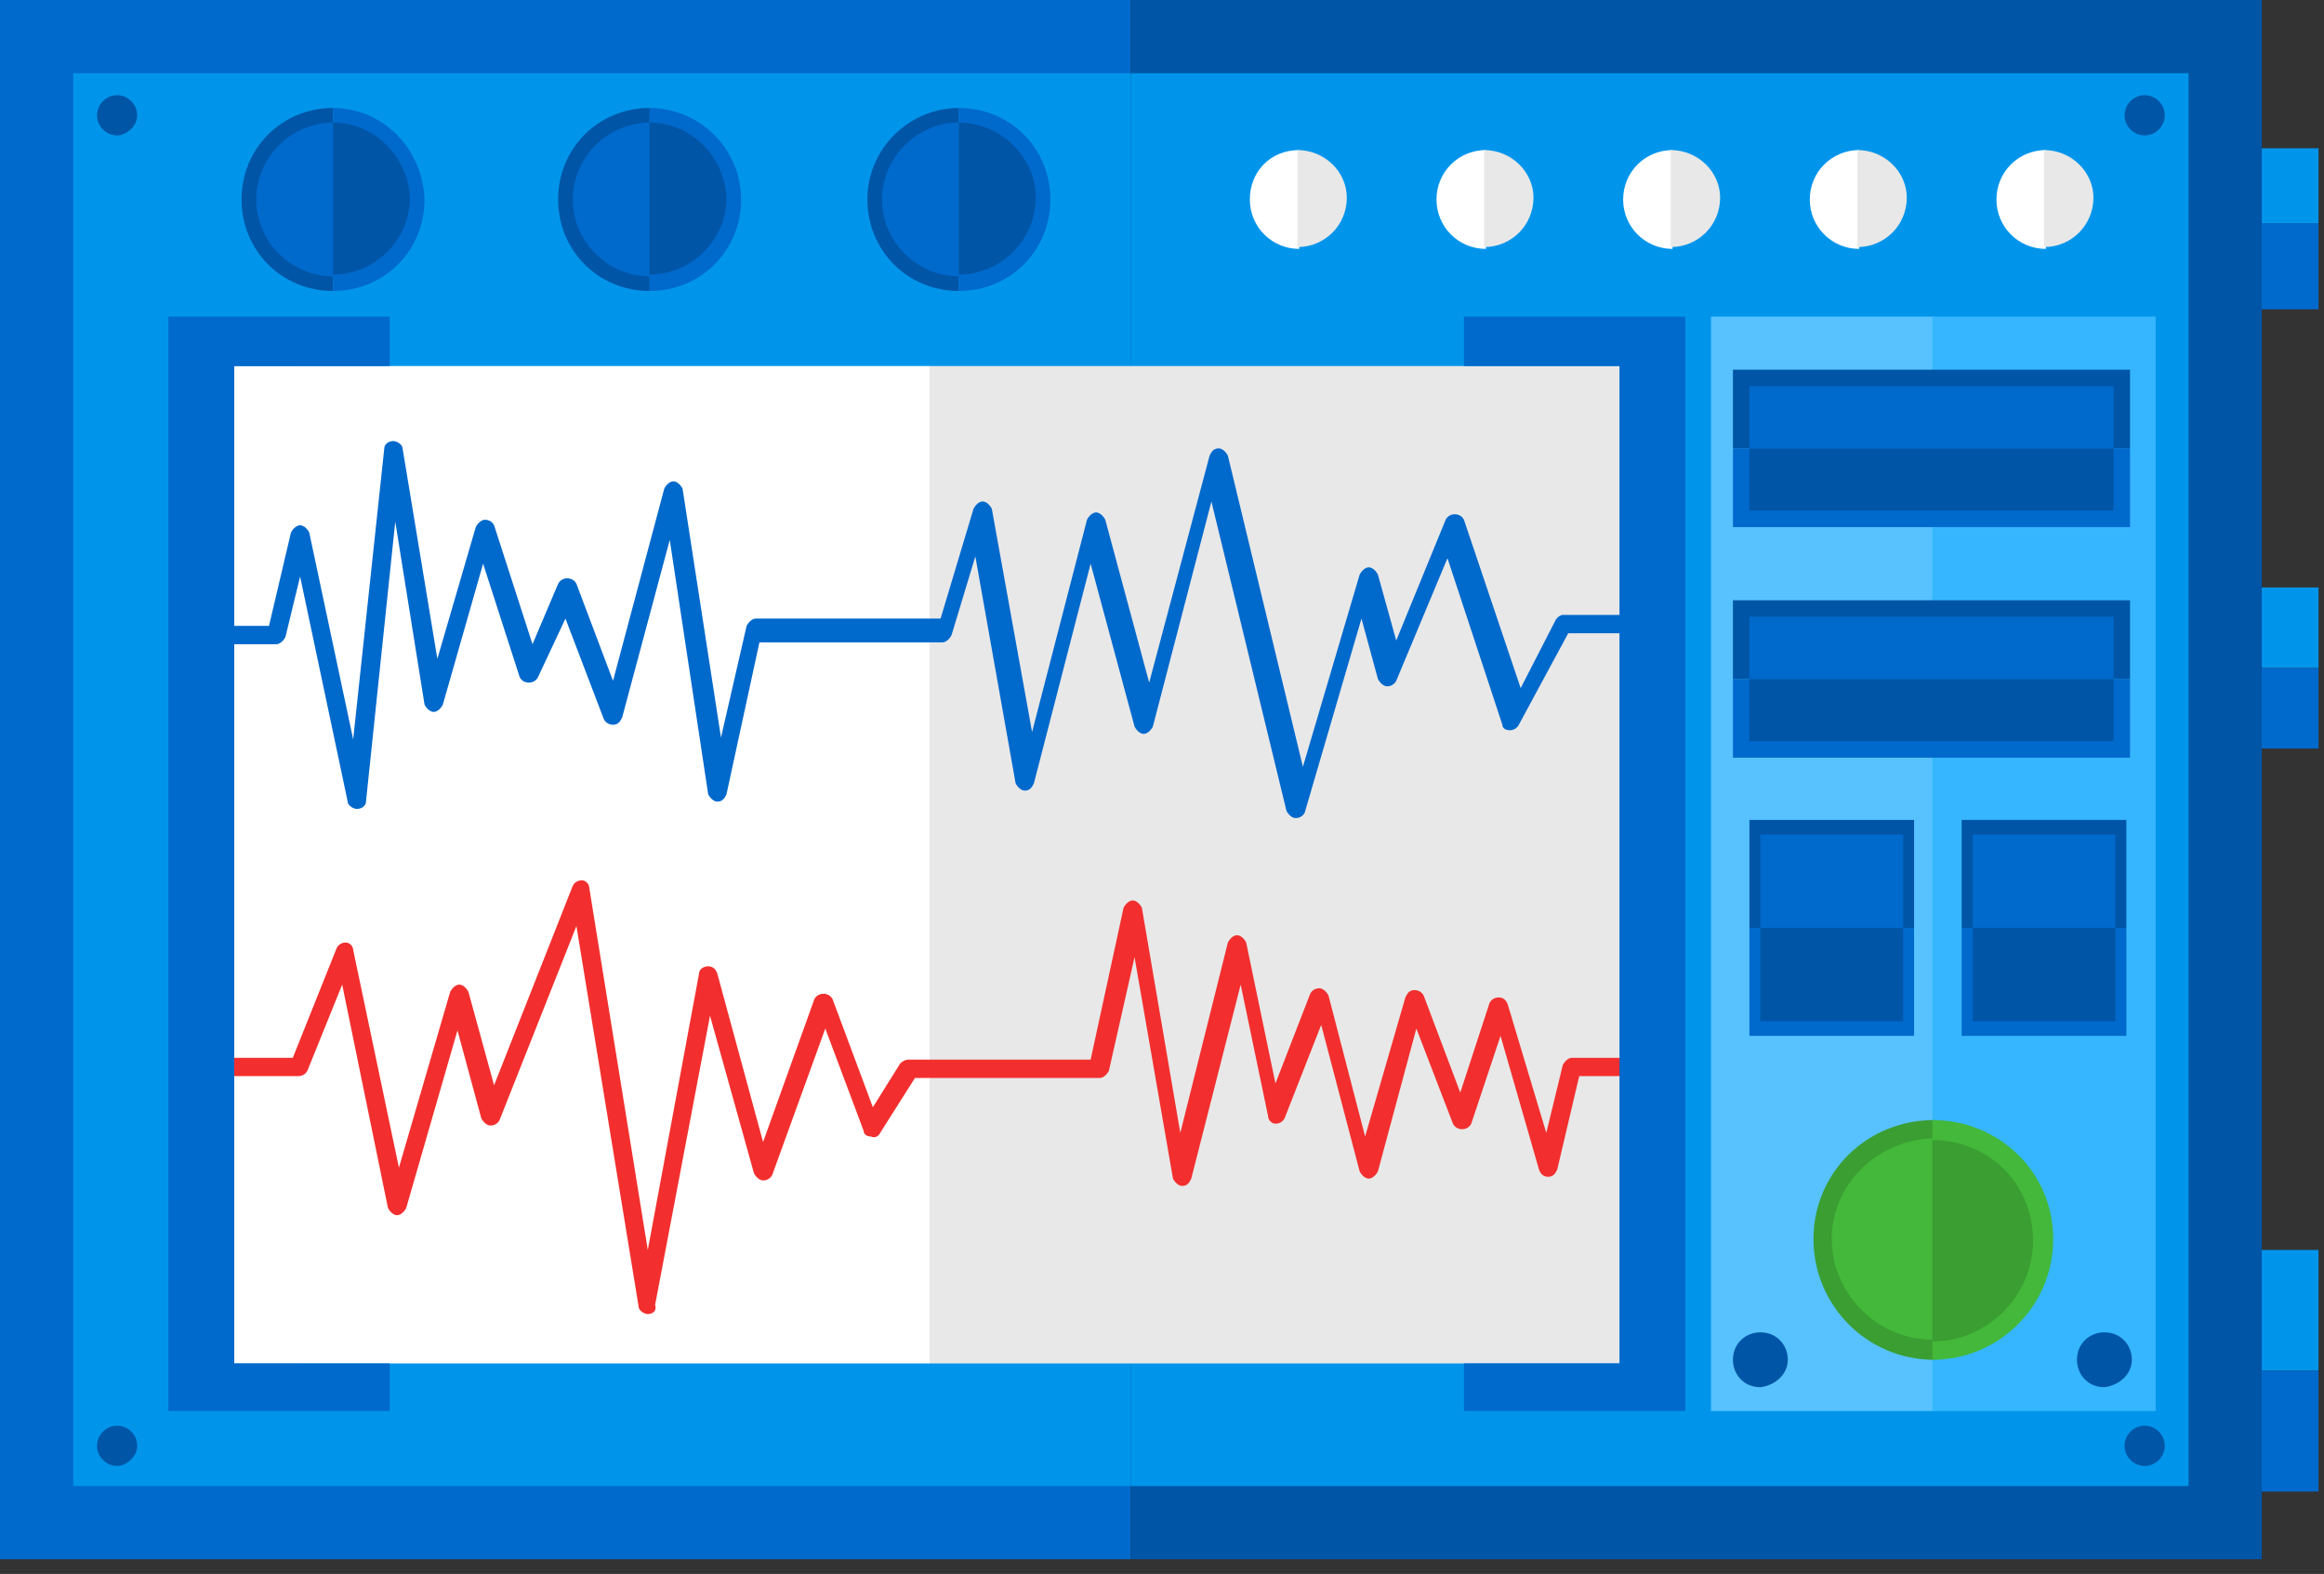 <svg width="127" height="86" viewBox="0 0 127 86" fill="none" xmlns="http://www.w3.org/2000/svg">
<rect x="0" y="0" width="127" height="86" fill="#333333" stroke="none"/>
<g clip-path="url(#clip0)">
<path d="M126.7 68.3H122.4V74.9H126.7V68.3Z" fill="#0095EB"/>
<path d="M126.7 74.9H122.4V81.5H126.7V74.9Z" fill="#0069CC"/>
<path d="M126.7 32.1H122.4V36.5H126.7V32.1Z" fill="#0095EB"/>
<path d="M126.7 36.5H122.4V40.9H126.7V36.5Z" fill="#0069CC"/>
<path d="M126.7 12.2H122.4V16.9H126.7V12.2Z" fill="#0069CC"/>
<path d="M126.7 8.1H122.4V12.2H126.7V8.1Z" fill="#0095EB"/>
<path d="M61.8 0H0V85.2H61.8V0Z" fill="#0069CC"/>
<path d="M123.6 0H61.8V85.2H123.6V0Z" fill="#0055A6"/>
<path d="M61.8 4H4V81.2H61.8V4Z" fill="#0095EB"/>
<path d="M119.6 4H61.8V81.2H119.6V4Z" fill="#0095EB"/>
<path d="M105.7 17.3H93.5V77.1H105.7V17.3Z" fill="#57C2FF"/>
<path d="M117.8 17.3H105.6V77.1H117.8V17.3Z" fill="#36B6FF"/>
<path d="M97.7 74.3C97.7 73.5 97.1 72.8 96.2 72.8C95.4 72.8 94.7 73.4 94.7 74.3C94.7 75.1 95.3 75.8 96.2 75.8C97 75.7 97.7 75.1 97.7 74.3Z" fill="#0055A6"/>
<path d="M116.5 74.3C116.5 73.5 115.9 72.8 115 72.8C114.2 72.8 113.5 73.4 113.5 74.3C113.5 75.1 114.1 75.8 115 75.8C115.8 75.7 116.5 75.1 116.5 74.3Z" fill="#0055A6"/>
<path d="M16.4 20H12.8V74.5H16.4V20Z" fill="#0069CC"/>
<path d="M50.8 20H12.8V74.5H50.8V20Z" fill="white"/>
<path d="M88.8 20H50.8V74.5H88.8V20Z" fill="#E8E8E8"/>
<path d="M13.2 10.9C13.2 13.7 15.4 15.9 18.2 15.9V5.9C15.4 5.9 13.2 8.1 13.2 10.9Z" fill="#0055A6"/>
<path d="M18.2 5.9V15.9C21 15.9 23.2 13.7 23.2 10.9C23.1 8.1 20.9 5.9 18.2 5.9Z" fill="#0069CC"/>
<path d="M14 10.9C14 13.2 15.9 15.1 18.2 15.1V6.7C15.9 6.7 14 8.6 14 10.9Z" fill="#0069CC"/>
<path d="M18.2 6.7V15C20.5 15 22.4 13.1 22.4 10.8C22.3 8.6 20.5 6.7 18.2 6.7Z" fill="#0055A6"/>
<path d="M30.5 10.9C30.5 13.7 32.7 15.9 35.5 15.9V5.9C32.7 5.9 30.5 8.1 30.5 10.9Z" fill="#0055A6"/>
<path d="M35.5 5.9V15.9C38.3 15.9 40.5 13.7 40.5 10.9C40.5 8.1 38.2 5.9 35.5 5.9Z" fill="#0069CC"/>
<path d="M31.3 10.9C31.3 13.2 33.2 15.1 35.5 15.1V6.7C33.2 6.7 31.3 8.6 31.3 10.9Z" fill="#0069CC"/>
<path d="M35.5 6.7V15C37.8 15 39.7 13.1 39.7 10.8C39.6 8.6 37.8 6.7 35.5 6.7Z" fill="#0055A6"/>
<path d="M47.4 10.9C47.4 13.7 49.6 15.9 52.4 15.9V5.9C49.7 5.9 47.4 8.1 47.4 10.9Z" fill="#0055A6"/>
<path d="M52.4 5.9V15.9C55.2 15.9 57.4 13.7 57.4 10.9C57.4 8.1 55.2 5.9 52.4 5.9Z" fill="#0069CC"/>
<path d="M48.2 10.9C48.2 13.2 50.1 15.1 52.4 15.1V6.7C50.1 6.7 48.2 8.6 48.2 10.9Z" fill="#0069CC"/>
<path d="M52.4 6.7V15C54.7 15 56.6 13.1 56.6 10.8C56.6 8.6 54.7 6.7 52.4 6.7Z" fill="#0055A6"/>
<path d="M68.3 10.9C68.3 12.4 69.5 13.6 71 13.6V8.2C69.4 8.2 68.3 9.4 68.3 10.9Z" fill="white"/>
<path d="M70.9 8.2V13.5C72.4 13.5 73.6 12.3 73.6 10.8C73.6 9.4 72.4 8.2 70.9 8.2Z" fill="#E8E8E8"/>
<path d="M78.5 10.9C78.5 12.4 79.7 13.6 81.2 13.6V8.2C79.7 8.2 78.5 9.4 78.5 10.9Z" fill="white"/>
<path d="M81.1 8.2V13.5C82.6 13.5 83.8 12.3 83.8 10.8C83.8 9.4 82.6 8.2 81.1 8.2Z" fill="#E8E8E8"/>
<path d="M88.7 10.9C88.7 12.4 89.9 13.6 91.4 13.6V8.2C89.9 8.2 88.7 9.4 88.7 10.9Z" fill="white"/>
<path d="M91.3 8.2V13.5C92.8 13.5 94 12.3 94 10.8C94 9.4 92.8 8.2 91.3 8.2Z" fill="#E8E8E8"/>
<path d="M109.1 10.9C109.1 12.4 110.3 13.6 111.8 13.6V8.2C110.3 8.2 109.1 9.4 109.1 10.9Z" fill="white"/>
<path d="M111.7 8.2V13.5C113.2 13.5 114.4 12.3 114.4 10.8C114.4 9.4 113.2 8.2 111.7 8.2Z" fill="#E8E8E8"/>
<path d="M98.9 10.9C98.9 12.4 100.1 13.6 101.6 13.6V8.2C100.1 8.2 98.9 9.4 98.9 10.9Z" fill="white"/>
<path d="M101.5 8.2V13.5C103 13.5 104.2 12.3 104.2 10.8C104.2 9.4 103 8.2 101.5 8.2Z" fill="#E8E8E8"/>
<path d="M99.1 67.7C99.1 71.3 102 74.3 105.7 74.3V61.2C102 61.2 99.1 64.1 99.1 67.7Z" fill="#3A9E32"/>
<path d="M105.6 61.2V74.3C109.2 74.3 112.2 71.4 112.2 67.7C112.2 64 109.2 61.2 105.6 61.2Z" fill="#43B83A"/>
<path d="M100.1 67.7C100.1 70.7 102.6 73.2 105.6 73.2V62.2C102.6 62.3 100.1 64.7 100.1 67.7Z" fill="#43B83A"/>
<path d="M105.6 62.3V73.3C108.6 73.3 111.1 70.8 111.1 67.8C111.1 64.7 108.7 62.3 105.6 62.3Z" fill="#3A9E32"/>
<path d="M35.4 71.8C35.2 71.8 34.9 71.6 34.9 71.4L31.5 50.6L27.3 61.2C27.2 61.4 27 61.5 26.8 61.5C26.6 61.5 26.4 61.3 26.3 61.1L25 56.3L22.2 66C22.1 66.2 21.9 66.4 21.7 66.4C21.5 66.4 21.3 66.2 21.2 66L18.7 53.8L16.8 58.5C16.7 58.7 16.5 58.8 16.3 58.8H12.7C12.4 58.8 12.2 58.6 12.2 58.3C12.2 58 12.4 57.8 12.7 57.8H16L18.4 51.8C18.5 51.6 18.7 51.5 18.9 51.5C19.1 51.5 19.3 51.7 19.3 51.9L21.8 63.8L24.6 54.2C24.7 54 24.9 53.8 25.1 53.8C25.3 53.8 25.5 54 25.6 54.2L27 59.3L31.3 48.4C31.4 48.2 31.6 48.1 31.8 48.1C32 48.1 32.2 48.3 32.2 48.5L35.4 68.3L38.2 53.2C38.2 53 38.4 52.8 38.7 52.8C38.9 52.8 39.1 52.9 39.2 53.2L41.7 62.4L44.5 54.6C44.6 54.4 44.8 54.3 45 54.3C45.2 54.3 45.4 54.4 45.5 54.6L47.7 60.5L49.2 58.1C49.3 58 49.5 57.9 49.6 57.9H59.6L61.4 49.6C61.5 49.4 61.7 49.2 61.9 49.2C62.1 49.2 62.3 49.4 62.4 49.6L64.5 61.9L67.1 51.5C67.2 51.3 67.4 51.1 67.6 51.1C67.8 51.1 68 51.3 68.1 51.5L69.7 59.2L71.6 54.3C71.7 54.1 71.9 54 72.1 54C72.3 54 72.5 54.2 72.6 54.4L74.6 62.1L76.8 54.5C76.9 54.3 77 54.1 77.3 54.1C77.5 54.1 77.7 54.2 77.8 54.4L79.8 59.7L81.4 54.8C81.5 54.6 81.7 54.5 81.9 54.5C82.1 54.5 82.3 54.6 82.4 54.9L84.5 61.9L85.4 58.2C85.5 58 85.7 57.8 85.9 57.8H88.4C88.7 57.8 88.9 58 88.9 58.3C88.9 58.6 88.7 58.8 88.4 58.8H86.3L85.1 63.9C85 64.1 84.9 64.3 84.6 64.3C84.4 64.3 84.2 64.2 84.1 63.9L82 56.6L80.4 61.4C80.3 61.6 80.1 61.7 79.9 61.7C79.7 61.7 79.5 61.6 79.4 61.4L77.4 56.2L75.3 64C75.2 64.2 75 64.4 74.8 64.4C74.6 64.4 74.4 64.2 74.3 64L72.2 56L70.2 61.1C70.1 61.3 69.9 61.4 69.7 61.4C69.5 61.4 69.3 61.2 69.3 61L67.8 53.8L65.1 64.4C65 64.6 64.9 64.8 64.6 64.8C64.4 64.8 64.2 64.6 64.1 64.4L62 52.3L60.6 58.5C60.5 58.7 60.3 58.9 60.1 58.9H50L48.1 61.9C48 62.1 47.8 62.2 47.6 62.1C47.4 62.1 47.2 62 47.2 61.8L45.1 56.2L42.2 64.2C42.1 64.4 41.9 64.5 41.7 64.5C41.5 64.5 41.3 64.3 41.2 64.1L38.8 55.5L35.8 71.3C35.9 71.6 35.7 71.8 35.4 71.8Z" fill="#F22F2E"/>
<path d="M70.8 44.7C70.6 44.7 70.4 44.5 70.3 44.3L66.2 27.4L63 39.7C62.9 39.9 62.7 40.1 62.5 40.1C62.3 40.1 62.1 39.9 62 39.7L59.6 30.8L56.5 42.8C56.4 43 56.3 43.2 56 43.2C55.8 43.2 55.6 43 55.5 42.8L53.3 30.4L52 34.7C51.9 34.9 51.7 35.1 51.5 35.1H41.5L39.7 43.4C39.6 43.6 39.5 43.8 39.2 43.8C39 43.8 38.8 43.6 38.7 43.4L36.6 29.5L34 39.2C33.9 39.4 33.8 39.6 33.5 39.6C33.3 39.6 33.1 39.5 33 39.3L30.9 33.8L29.4 37C29.3 37.2 29.1 37.3 28.9 37.3C28.7 37.3 28.5 37.2 28.4 37L26.4 30.8L24.2 38.5C24.1 38.7 23.9 38.9 23.7 38.9C23.5 38.9 23.3 38.7 23.2 38.5L21.6 28.5L20 43.8C20 44 19.8 44.2 19.5 44.2C19.3 44.2 19 44 19 43.8L16.4 31.5L15.6 34.8C15.5 35 15.3 35.2 15.1 35.2H12.6C12.3 35.2 12.1 35 12.1 34.7C12.1 34.4 12.3 34.2 12.6 34.2H14.7L15.9 29.1C16 28.9 16.2 28.7 16.4 28.7C16.6 28.7 16.8 28.9 16.9 29.1L19.3 40.4L21 24.5C21 24.3 21.2 24.1 21.5 24.1C21.7 24.1 22 24.3 22 24.5L23.9 36L26 28.8C26.1 28.6 26.3 28.4 26.5 28.4C26.7 28.4 26.9 28.5 27 28.7L29.1 35.2L30.5 31.9C30.6 31.7 30.8 31.6 31 31.6C31.2 31.6 31.4 31.7 31.5 31.9L33.5 37.2L36.3 26.7C36.4 26.5 36.6 26.3 36.8 26.3C37 26.3 37.2 26.5 37.3 26.7L39.4 40.3L40.8 34.2C40.9 34 41.1 33.8 41.3 33.8H51.4L53.2 27.8C53.3 27.6 53.5 27.4 53.7 27.4C53.9 27.4 54.1 27.6 54.2 27.8L56.4 40L59.4 28.4C59.5 28.2 59.7 28 59.9 28C60.1 28 60.3 28.2 60.4 28.4L62.8 37.3L66.1 24.9C66.2 24.7 66.3 24.5 66.6 24.5C66.8 24.5 67 24.7 67.1 24.9L71.2 41.9L74.3 31.4C74.4 31.2 74.6 31 74.8 31C75 31 75.2 31.2 75.3 31.4L76.3 35L79 28.4C79.1 28.2 79.3 28.1 79.5 28.1C79.7 28.1 79.9 28.2 80 28.4L83.1 37.6L85 33.9C85.1 33.7 85.3 33.6 85.4 33.6H89C89.3 33.6 89.5 33.8 89.5 34.1C89.5 34.4 89.3 34.6 89 34.6H85.7L83 39.6C82.9 39.8 82.7 39.9 82.5 39.9C82.3 39.9 82.1 39.8 82.1 39.6L79.1 30.5L76.3 37.2C76.2 37.4 76 37.5 75.8 37.5C75.6 37.5 75.4 37.3 75.3 37.1L74.4 33.8L71.3 44.4C71.2 44.6 71 44.7 70.8 44.7Z" fill="#0069CC"/>
<path d="M21.3 20V17.3H9.2V20V77.1H21.3V74.5H12.8V20H21.3Z" fill="#0069CC"/>
<path d="M92.1 20V17.3H80V20H88.5V74.5H80V77.1H92.1V20Z" fill="#0069CC"/>
<path d="M116.4 24.5H94.7V28.8H116.4V24.5Z" fill="#0069CC"/>
<path d="M116.4 20.2H94.7V24.5H116.4V20.2Z" fill="#0055A6"/>
<path d="M115.5 24.5H95.6V27.9H115.5V24.5Z" fill="#0055A6"/>
<path d="M115.5 21.1H95.6V24.5H115.5V21.1Z" fill="#0069CC"/>
<path d="M116.4 37.1H94.7V41.4H116.4V37.1Z" fill="#0069CC"/>
<path d="M116.4 32.8H94.7V37.1H116.4V32.8Z" fill="#0055A6"/>
<path d="M115.5 37.1H95.6V40.5H115.5V37.1Z" fill="#0055A6"/>
<path d="M115.5 33.7H95.6V37.1H115.5V33.7Z" fill="#0069CC"/>
<path d="M104.6 50.7H95.6V56.6H104.6V50.7Z" fill="#0069CC"/>
<path d="M104.6 44.8H95.6V50.7H104.6V44.8Z" fill="#0055A6"/>
<path d="M104 50.7H96.2V55.8H104V50.7Z" fill="#0055A6"/>
<path d="M104 45.6H96.2V50.7H104V45.6Z" fill="#0069CC"/>
<path d="M116.2 50.7H107.2V56.6H116.2V50.7Z" fill="#0069CC"/>
<path d="M116.2 44.8H107.2V50.7H116.2V44.8Z" fill="#0055A6"/>
<path d="M115.6 50.7H107.8V55.8H115.6V50.7Z" fill="#0055A6"/>
<path d="M115.6 45.6H107.8V50.7H115.6V45.6Z" fill="#0069CC"/>
<path d="M7.5 79C7.5 78.4 7 77.9 6.4 77.9C5.8 77.9 5.3 78.4 5.3 79C5.3 79.6 5.8 80.1 6.4 80.1C6.9 80.1 7.5 79.6 7.5 79Z" fill="#0055A6"/>
<path d="M7.5 6.3C7.5 5.7 7 5.2 6.4 5.2C5.8 5.2 5.3 5.7 5.3 6.3C5.3 6.9 5.8 7.4 6.4 7.4C6.9 7.4 7.5 6.9 7.5 6.3Z" fill="#0055A6"/>
<path d="M118.3 79C118.3 78.4 117.8 77.9 117.2 77.9C116.6 77.9 116.1 78.4 116.1 79C116.1 79.6 116.6 80.1 117.2 80.1C117.8 80.1 118.3 79.6 118.3 79Z" fill="#0055A6"/>
<path d="M118.3 6.3C118.3 5.7 117.8 5.2 117.2 5.2C116.6 5.2 116.1 5.7 116.1 6.3C116.1 6.9 116.6 7.4 117.2 7.4C117.8 7.4 118.3 6.9 118.3 6.3Z" fill="#0055A6"/>
</g>
<defs>
<clipPath id="clip0">
<rect width="126.7" height="85.2" fill="white"/>
</clipPath>
</defs>
</svg>

